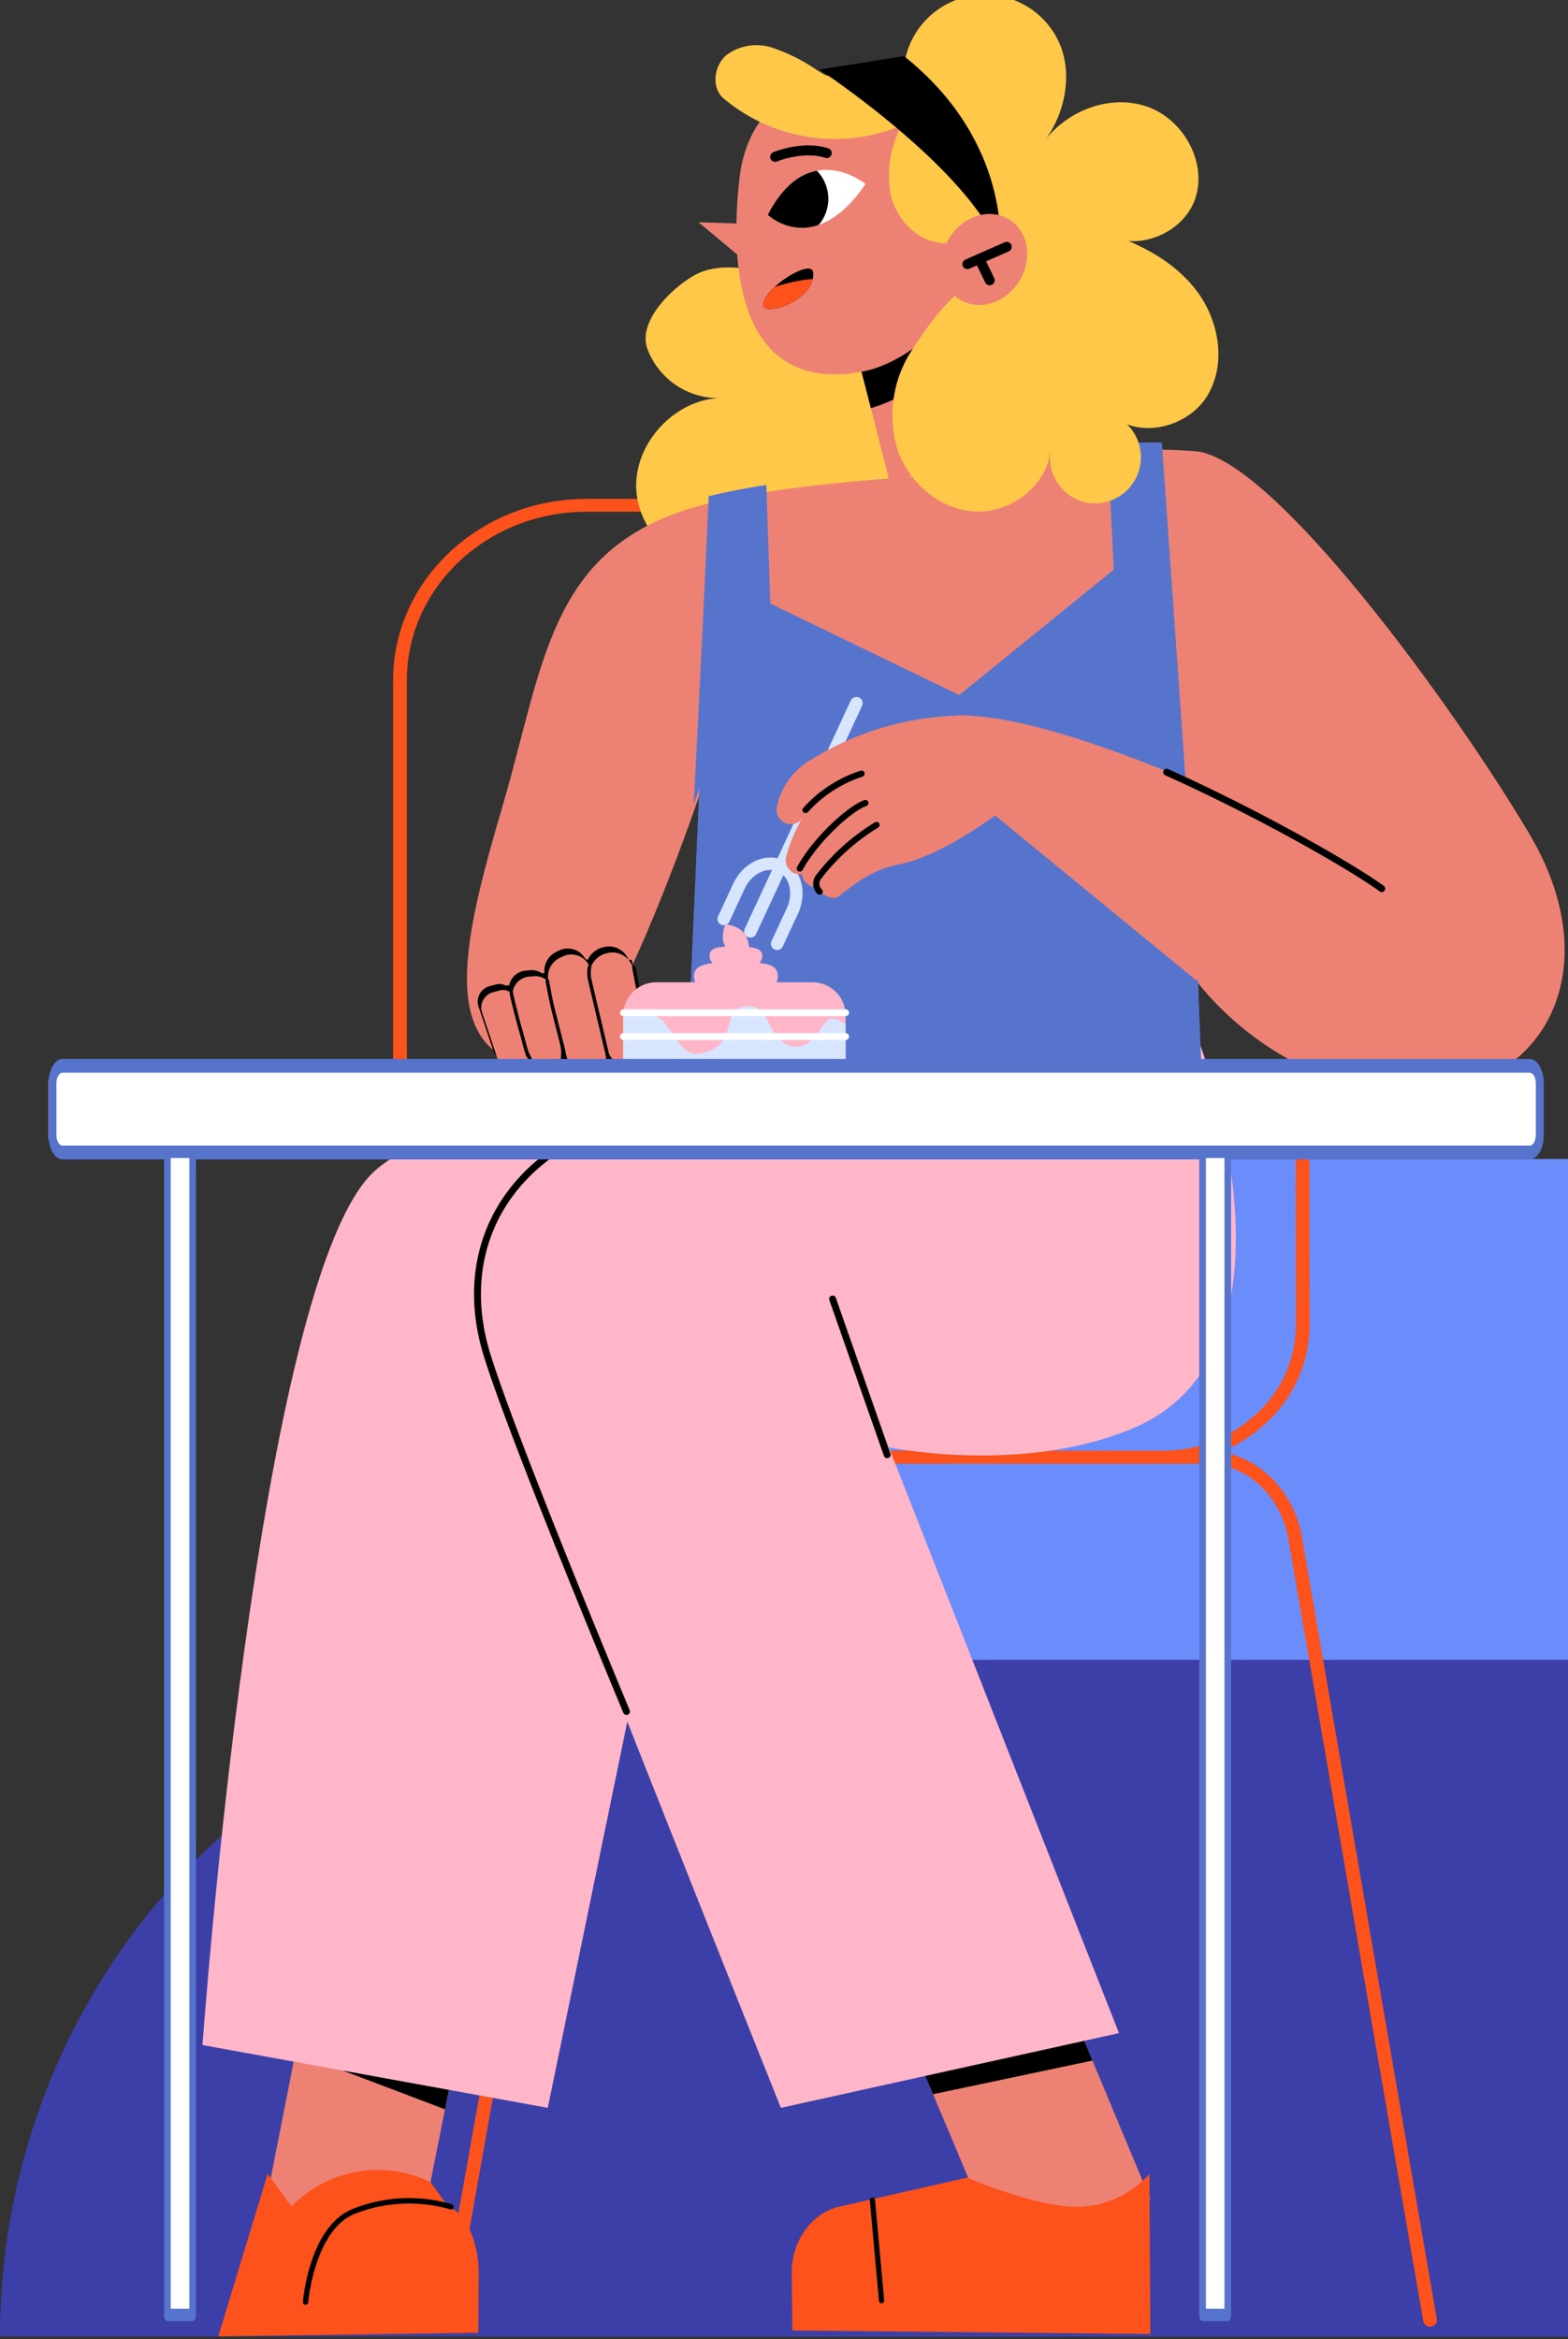 <svg xmlns="http://www.w3.org/2000/svg" xmlns:xlink="http://www.w3.org/1999/xlink" width="228" height="340" viewBox="0 0 228 340">
  <rect x="0" y="0" width="228" height="340" fill="#333333" stroke="none"/>
  <defs>
    <clipPath id="clip-path">
      <rect id="Rectangle_45229" data-name="Rectangle 45229" width="228" height="340" transform="translate(1105 925.602)" fill="#fff" stroke="#707070" stroke-width="1"/>
    </clipPath>
    <clipPath id="clip-path-2">
      <rect id="Rectangle_45357" data-name="Rectangle 45357" width="236.51" height="340.366" fill="none"/>
    </clipPath>
    <clipPath id="clip-path-3">
      <path id="Path_184567" data-name="Path 184567" d="M120.639,31.985s6.717,6.455,14.223-4.493a10.062,10.062,0,0,0-5.735-2.047c-2.674,0-5.842,1.4-8.488,6.54" fill="none"/>
    </clipPath>
    <clipPath id="clip-path-5">
      <path id="Path_184573" data-name="Path 184573" d="M119.965,44.978c-.254,1.973,7.665-.466,7.274-4.635-.036-.387-.305-.555-.72-.555-1.788,0-6.285,3.112-6.554,5.19" fill="none"/>
    </clipPath>
  </defs>
  <g id="_25" data-name="25" transform="translate(-1105 -925.602)" clip-path="url(#clip-path)">
    <g id="Group_174858" data-name="Group 174858" transform="translate(1105 926)">
      <g id="Group_174845" data-name="Group 174845" transform="translate(0 168.08)">
        <rect id="Rectangle_45224" data-name="Rectangle 45224" width="172.683" height="171.135" transform="translate(69.693)" fill="#6b8dfc"/>
        <path id="Rectangle_45225" data-name="Rectangle 45225" d="M98.344,0H242.376a0,0,0,0,1,0,0V98.344a0,0,0,0,1,0,0H0a0,0,0,0,1,0,0v0A98.344,98.344,0,0,1,98.344,0Z" transform="translate(0 72.79)" fill="#3c3fa7"/>
      </g>
      <g id="Group_175197" data-name="Group 175197" transform="translate(-9 -1.151)">
        <g id="Group_175188" data-name="Group 175188">
          <g id="Group_175187" data-name="Group 175187" clip-path="url(#clip-path-2)">
            <path id="Path_184520" data-name="Path 184520" d="M216.941,338.944a.983.983,0,0,1-.986-.788l-19.61-113.642c-1.1-6.367-6.082-10.988-11.85-10.988H141.444a.939.939,0,1,1,0-1.874h43.051c6.755,0,12.569,5.284,13.825,12.564l19.609,113.642a.945.945,0,0,1-.827,1.074,1.112,1.112,0,0,1-.161.012" fill="#fd521b"/>
            <path id="Path_184521" data-name="Path 184521" d="M177.836,213.524H87.6c-11.821,0-21.439-6.223-21.439-13.872V99.615c0-14.527,12.617-26.345,28.126-26.345h76.876c15.485,0,28.1,11.8,28.125,26.305l.153,93.678a19.482,19.482,0,0,1-6.317,14.332,22.222,22.222,0,0,1-15.292,5.939M94.291,75.143c-14.406,0-26.126,10.978-26.126,24.472V199.652c0,6.617,8.72,12,19.439,12h90.232a20.165,20.165,0,0,0,13.877-5.39,17.677,17.677,0,0,0,5.732-13.005l-.153-93.678c-.021-13.474-11.741-24.435-26.125-24.435Z" fill="#fd521b"/>
            <path id="Path_184522" data-name="Path 184522" d="M51.122,339.152a1.04,1.04,0,0,1-.166-.013.945.945,0,0,1-.821-1.078L70.752,222.375c1.272-6.223,7.084-10.723,13.824-10.723h69.24a.939.939,0,1,1,0,1.873H84.576a11.907,11.907,0,0,0-11.855,9.181L52.107,338.37a.983.983,0,0,1-.985.782" fill="#fd521b"/>
            <path id="Path_184523" data-name="Path 184523" d="M73.864,339.152a1.04,1.04,0,0,1-.166-.013.944.944,0,0,1-.821-1.078L93.494,222.375c1.272-6.223,7.084-10.723,13.824-10.723h43.051a.939.939,0,1,1,0,1.873H107.318a11.909,11.909,0,0,0-11.856,9.181L74.849,338.37a.983.983,0,0,1-.985.782" fill="#fd521b"/>
            <path id="Path_184524" data-name="Path 184524" d="M111.009,40.277c-3.058,1.185-9.42,6.656-7.9,11.113A11.015,11.015,0,0,0,114.063,58.6c-6.857.036-12.971,6.585-12.537,13.427S108.854,84.6,115.66,83.766l14.693-1.795a19.429,19.429,0,0,0,16.4-16.131,19.43,19.43,0,0,0-11.378-19.991c-5.328-2.238-17.647-8.176-24.365-5.572" fill="#ffc849"/>
            <path id="Path_184525" data-name="Path 184525" d="M146.678,69.814s-23.612.88-36.657,4.658C88.88,80.6,88.172,97.069,82.076,117.915c-5.869,20.068-10.514,38.176,8.119,38.176,7.059,0,20.5-39.728,20.5-39.728l-1.8,40.362,74.733-1.449-.464-11.711s13.1,18.031,35.133,15.654C234.247,157.5,242.538,140.8,231.4,122s-37.395-54.773-48.584-55.657c-17.289-1.365-36.14,3.473-36.14,3.473" fill="#ed8274"/>
            <path id="Path_184526" data-name="Path 184526" d="M102.35,151.233l-1.78-10.38a3.08,3.08,0,0,0-3.762-2.434,3.3,3.3,0,0,0-2.56,3.949l2.53,10.2a2.733,2.733,0,0,0,3.479,1.9,2.917,2.917,0,0,0,2.093-3.238"/>
            <path id="Path_184527" data-name="Path 184527" d="M91.075,154.723l-2.853-12.246a3.044,3.044,0,0,1,1.687-3.372l.266-.13a2.9,2.9,0,0,1,4.2,1.87l2.588,12.377a3.076,3.076,0,0,1-2.155,3.492,2.868,2.868,0,0,1-3.734-1.991"/>
            <path id="Path_184528" data-name="Path 184528" d="M88.792,155.156h0a2.654,2.654,0,0,0,1.728-3.009l-1.59-8.223a2.654,2.654,0,0,0-2.831-2.14l-.674.057a2.654,2.654,0,0,0-2.333,3.354l2.266,8.166a2.653,2.653,0,0,0,3.434,1.8"/>
            <path id="Path_184529" data-name="Path 184529" d="M83.761,154.5h0a2.3,2.3,0,0,0,1.223-2.436L83.537,145.3a1.981,1.981,0,0,0-2.551-1.41l-.743.2a2.32,2.32,0,0,0-1.7,2.852l2.19,6.556a2.066,2.066,0,0,0,3.027.993"/>
            <path id="Path_184530" data-name="Path 184530" d="M94.264,140.177l.014,0a.255.255,0,0,1,.179.313,4.591,4.591,0,0,0,.039,1.814l2.555,10.829a4.369,4.369,0,0,1-.585,3.046,2.866,2.866,0,0,1-2.059,1.113c-3.34.406-4.168-4.274-4.216-4.567L88.567,146.3c-.122-.484-.661-3.144-.752-3.836a.255.255,0,1,1,.506-.066c.089.68.621,3.3.74,3.777l1.627,6.442,0,.024c.007.046.712,4.508,3.653,4.15a2.371,2.371,0,0,0,1.709-.909,3.9,3.9,0,0,0,.5-2.639L94,142.427a5.036,5.036,0,0,1-.035-2.067.255.255,0,0,1,.3-.183"/>
            <path id="Path_184531" data-name="Path 184531" d="M82.886,143.956a.256.256,0,0,1,.2.216c.088.672,1.112,4.612,1.311,5.263.186.609.715,2.621.737,2.706.01.037,1.039,3.77,3.463,3.136a1.949,1.949,0,0,0,1.463-1.863,4.943,4.943,0,0,0-.09-1.558.255.255,0,0,1,.495-.123c.291,1.163.3,3.505-1.739,4.038-2.332.609-3.692-2.022-4.085-3.5,0-.022-.549-2.089-.732-2.689s-1.233-4.612-1.329-5.344a.255.255,0,0,1,.22-.286.248.248,0,0,1,.086,0"/>
            <path id="Path_184532" data-name="Path 184532" d="M100.7,140.255a.255.255,0,0,1,.2.2c.013.066,1.3,6.639,1.8,9.319.525,2.825-.368,4.756-2.45,5.3a3.265,3.265,0,0,1-3.67-1.771.255.255,0,0,1,.461-.219,2.711,2.711,0,0,0,3.08,1.5c1.816-.474,2.554-2.148,2.077-4.713-.5-2.677-1.783-9.248-1.8-9.315a.255.255,0,0,1,.2-.3.25.25,0,0,1,.1,0"/>
            <path id="Path_184533" data-name="Path 184533" d="M102.866,152.106l-1.78-10.38a3.08,3.08,0,0,0-3.762-2.434,3.3,3.3,0,0,0-2.56,3.949l2.53,10.2a2.733,2.733,0,0,0,3.479,1.9,2.917,2.917,0,0,0,2.093-3.238" fill="#ed8274"/>
            <path id="Path_184534" data-name="Path 184534" d="M91.591,155.6,88.738,143.35a3.044,3.044,0,0,1,1.687-3.372l.266-.13a2.9,2.9,0,0,1,4.2,1.87l2.588,12.376a3.077,3.077,0,0,1-2.155,3.493,2.868,2.868,0,0,1-3.734-1.991" fill="#ed8274"/>
            <path id="Path_184535" data-name="Path 184535" d="M89.308,156.029h0a2.654,2.654,0,0,0,1.728-3.009l-1.59-8.223a2.654,2.654,0,0,0-2.831-2.14l-.674.057a2.654,2.654,0,0,0-2.333,3.354l2.266,8.166a2.653,2.653,0,0,0,3.434,1.8" fill="#ed8274"/>
            <path id="Path_184536" data-name="Path 184536" d="M84.277,155.371h0a2.3,2.3,0,0,0,1.223-2.436l-1.447-6.758a1.981,1.981,0,0,0-2.551-1.41l-.743.2a2.32,2.32,0,0,0-1.7,2.852l2.19,6.556a2.066,2.066,0,0,0,3.027.993" fill="#ed8274"/>
            <path id="Path_184537" data-name="Path 184537" d="M94.78,141.05l.014,0a.255.255,0,0,1,.179.313,4.591,4.591,0,0,0,.039,1.814l2.555,10.829a4.369,4.369,0,0,1-.585,3.046,2.866,2.866,0,0,1-2.059,1.113c-3.34.406-4.168-4.274-4.216-4.567l-1.624-6.431c-.122-.484-.661-3.144-.752-3.836a.255.255,0,1,1,.506-.066c.089.68.621,3.3.74,3.777l1.627,6.442,0,.024c.007.046.712,4.508,3.653,4.15a2.367,2.367,0,0,0,1.709-.909,3.9,3.9,0,0,0,.5-2.639L94.516,143.3a5.036,5.036,0,0,1-.035-2.067.255.255,0,0,1,.3-.183"/>
            <path id="Path_184538" data-name="Path 184538" d="M83.4,144.829a.256.256,0,0,1,.2.216c.088.672,1.112,4.612,1.311,5.263.186.609.715,2.621.737,2.707.01.036,1.039,3.769,3.463,3.135a1.949,1.949,0,0,0,1.463-1.863,4.943,4.943,0,0,0-.09-1.558.255.255,0,0,1,.5-.123c.291,1.163.3,3.5-1.739,4.038-2.332.609-3.692-2.022-4.085-3.5,0-.022-.549-2.089-.732-2.689s-1.233-4.612-1.329-5.344a.255.255,0,0,1,.22-.286.248.248,0,0,1,.086,0"/>
            <path id="Path_184539" data-name="Path 184539" d="M101.213,141.128a.255.255,0,0,1,.2.2c.013.066,1.3,6.639,1.8,9.319.525,2.825-.368,4.756-2.45,5.3a3.265,3.265,0,0,1-3.67-1.771.255.255,0,0,1,.461-.219,2.711,2.711,0,0,0,3.08,1.5c1.816-.474,2.554-2.148,2.077-4.713-.5-2.677-1.783-9.248-1.8-9.315a.255.255,0,0,1,.2-.3.25.25,0,0,1,.1,0"/>
            <path id="Path_184540" data-name="Path 184540" d="M76.048,295.6,70.4,323.943l-22.827-2.558,6.754-34.3Z" fill="#ed8274"/>
            <path id="Path_184541" data-name="Path 184541" d="M51.954,299.117l21.75,8.24L76.048,295.6l-21.725-8.517Z"/>
            <path id="Path_184542" data-name="Path 184542" d="M163.277,289.331l13,31.124-22.893,5.414-13.409-31.89Z" fill="#ed8274"/>
            <path id="Path_184543" data-name="Path 184543" d="M144.674,305.165l23.173-4.889-4.57-10.945-23.306,4.648Z"/>
            <path id="Path_184544" data-name="Path 184544" d="M176.134,316.761l.139,23.264-52.06-.518-.087-8.343c-.048-4.639,2.9-8.744,6.929-9.659l18.61-4.221s11.128,4.88,17.223,4.184a14.41,14.41,0,0,0,9.246-4.707" fill="#fd521b"/>
            <path id="Path_184545" data-name="Path 184545" d="M137.189,335.559a.38.38,0,0,1-.378-.346l-1.332-14.623a.381.381,0,0,1,.344-.413.385.385,0,0,1,.413.345l1.332,14.623a.38.38,0,0,1-.344.412l-.035,0"/>
            <path id="Path_184546" data-name="Path 184546" d="M47.927,316.712l-7.189,23.654,37.812-.526.055-8.483c.031-4.717-1.844-8.892-4.41-9.821l-2.6-3.6a17.482,17.482,0,0,0-20.21,3.56Z" fill="#fd521b"/>
            <path id="Path_184547" data-name="Path 184547" d="M103.723,233.991,88.651,307.146l-50.208-9.128S46.451,186.258,63.5,170.946c13.721-12.323,56.2-5.42,56.2-5.42Z" fill="#ffb6c8"/>
            <path id="Path_184548" data-name="Path 184548" d="M183.548,152.72s16.629,44.587-9.884,55.682c-16.128,6.749-35.419,2.735-35.419,2.735l33.466,85.149-49.165,10.86S83.873,210.7,79.85,197.789c-6.081-19.514,7.848-37.243,36.331-35.739Z" fill="#ffb6c8"/>
            <path id="Path_184549" data-name="Path 184549" d="M133.619,52.235l4.7,18.371,19.027-3.5-6.342-24.386Z" fill="#ed8274"/>
            <path id="Path_184550" data-name="Path 184550" d="M152.136,47.067l-1.13-4.345-17.387,9.513,2.008,7.845c8.064-2.351,13.871-9.266,16.509-13.013"/>
            <path id="Path_184551" data-name="Path 184551" d="M177.946,65.07c-2.1-.036-5.834.03-7.892.125l.888,18.374-22.464,18.217-27.463-13.3-.591-17.252c-2.948.464-5.8,1.01-8.369,1.65-.374,8.3-1.388,30.431-2.205,44.853.536-1.515.843-2.42.843-2.42l-1.8,40.362,74.8.166-.528-13.327s.09.122.247.323Z" fill="#5774cd"/>
            <path id="Path_184552" data-name="Path 184552" d="M182.952,143.268,153.7,119.281s-7.907,5.977-14.062,7.144c-4.409.835-7.229,3.6-8.851,4.731-.6.417-2.068-.306-2.6-.8a1.553,1.553,0,0,1-.159-2.121c1.9-2.348,6.256-7.588,8.113-8.531,2.408-1.223,3.894-13.66,10.109-14.732,13.818-2.384,53.227,16.555,60.155,21.648Z" fill="#ed8274"/>
            <path id="Path_184553" data-name="Path 184553" d="M118.115,137.043a.906.906,0,0,1-.821-1.288l15.426-33.192a.906.906,0,0,1,1.642.765l-15.425,33.191a.907.907,0,0,1-.822.524" fill="#d7e5ff"/>
            <path id="Path_184554" data-name="Path 184554" d="M122,138.847a.906.906,0,0,1-.821-1.288l2.209-4.752c1.007-2.167.453-4.569-1.234-5.353s-3.881.339-4.889,2.508l-2.209,4.752a.905.905,0,1,1-1.642-.762l2.208-4.753c1.43-3.074,4.7-4.59,7.295-3.388s3.541,4.687,2.113,7.76l-2.208,4.752a.907.907,0,0,1-.822.524" fill="#d7e5ff"/>
            <path id="Path_184555" data-name="Path 184555" d="M126.695,129.446h0a2.084,2.084,0,0,1-.97-2.5c.823-2.464,2.786-7.014,6.646-9.549,5.475-3.6,8.955-1.97,8.955-1.97L129.241,129a2.076,2.076,0,0,1-2.546.442" fill="#ed8274"/>
            <path id="Path_184556" data-name="Path 184556" d="M135.5,10.728s-17.131-.082-18.968,15.9,1.374,31.009,17.567,28.2c10.807-1.873,19.634-16.527,19.634-16.527l-2.38-12.2Z" fill="#ed8274"/>
            <path id="Path_184557" data-name="Path 184557" d="M134.862,27.492s-8.382-6.842-14.224,4.493c0,0,6.718,6.456,14.224-4.493" fill="#fff"/>
            <path id="Path_184558" data-name="Path 184558" d="M124.414,127.654h0a2.083,2.083,0,0,1-1.092-2.444c.7-2.5,2.436-7.143,6.165-9.866,5.292-3.862,8.847-2.41,8.847-2.41l-11.4,14.153a2.077,2.077,0,0,1-2.522.567" fill="#ed8274"/>
            <path id="Path_184559" data-name="Path 184559" d="M122.691,120.093h0a2.109,2.109,0,0,1-.735-1.993,10.348,10.348,0,0,1,5.16-7.022,42.488,42.488,0,0,1,22.357-6.308c7.014,0-12.668,6.942-16.924,9.194a22.16,22.16,0,0,0-6.936,5.809,2.05,2.05,0,0,1-2.922.32" fill="#ed8274"/>
            <path id="Path_184560" data-name="Path 184560" d="M119.966,44.978c.331-2.56,7.082-6.69,7.274-4.635.39,4.169-7.529,6.608-7.274,4.635"/>
            <path id="Path_184561" data-name="Path 184561" d="M117.716,33.295l-7.15-.239,6.9,5.753Z" fill="#ed8274"/>
            <path id="Path_184562" data-name="Path 184562" d="M152.727,29.627c.434,3.534-3.2,6.721-6.753,6.455s-6.49-3.3-7.388-6.749a15.112,15.112,0,0,1,1.524-10.341,25.129,25.129,0,0,1-25.91-3.943c-1.78-1.541-1.406-4.668.356-6.229a7.292,7.292,0,0,1,6.681-1.151,26.042,26.042,0,0,1,6.315,3.114,16,16,0,0,0,6.525,2.549c9.825.893,17.813,9.483,18.65,16.3" fill="#ffc849"/>
            <path id="Path_184563" data-name="Path 184563" d="M140.409,10.721a11.854,11.854,0,0,1,22.363-4.267c2.31,4.534,1.263,10.538-1.836,14.72,3.381-4.456,9.627-6.763,14.9-4.908s8.763,8.146,6.934,13.432-9.158,7.974-13.662,4.656c5.25,1.6,10.414,4.185,13.776,8.521s4.511,10.694,1.676,15.392-10.13,6.425-14.1,2.641A6.705,6.705,0,0,1,166.915,73.8a6.655,6.655,0,0,1-5.169-7.474c-.6,5.1-5.773,9.013-10.9,8.781s-9.71-4.143-11.347-9.008a17.292,17.292,0,0,1,2.266-14.7c2.814-4.293,5.791-8.348,10.329-10.643,2.377-2.872,1.537-5.61.669-9.235s-.335-7.1-3.755-8.589c-5.163-2.241-9-7.944-8.6-12.209" fill="#ffc849"/>
            <path id="Path_184564" data-name="Path 184564" d="M154.39,37.1S156.256,21.5,140.449,8.909l-12.29,1.957S149.834,25.155,154.39,37.1"/>
            <path id="Path_184565" data-name="Path 184565" d="M138,212.706a.5.5,0,0,1-.472-.335l-7.935-22.637a.5.5,0,0,1,.944-.33l7.935,22.638a.5.5,0,0,1-.307.636.473.473,0,0,1-.165.028"/>
          </g>
        </g>
        <g id="Group_175190" data-name="Group 175190">
          <g id="Group_175189" data-name="Group 175189" clip-path="url(#clip-path-3)">
            <path id="Path_184566" data-name="Path 184566" d="M117.716,29.66a5.863,5.863,0,1,0,5.863-5.863,5.863,5.863,0,0,0-5.863,5.863"/>
          </g>
        </g>
        <g id="Group_175192" data-name="Group 175192">
          <g id="Group_175191" data-name="Group 175191" clip-path="url(#clip-path-2)">
            <path id="Path_184568" data-name="Path 184568" d="M147.82,34.3c2.475-2.835,6.414-3.267,8.8-.964s2.31,6.467-.165,9.3-6.414,3.267-8.8.965-2.31-6.468.165-9.3" fill="#ed8274"/>
            <path id="Path_184569" data-name="Path 184569" d="M149.666,39.873a.725.725,0,0,1-.293-1.388l5.726-2.521a.725.725,0,0,1,.584,1.328l-5.726,2.52a.734.734,0,0,1-.291.061"/>
            <path id="Path_184570" data-name="Path 184570" d="M152.912,42.223a.723.723,0,0,1-.653-.409l-1.331-2.751a.725.725,0,0,1,1.305-.631l1.331,2.751a.724.724,0,0,1-.652,1.04"/>
            <path id="Path_184571" data-name="Path 184571" d="M121.709,24.281a.725.725,0,0,1-.282-1.393c.172-.072,4.269-1.766,8.008-.576a.725.725,0,1,1-.44,1.382c-3.219-1.026-6.969.515-7.007.53a.707.707,0,0,1-.279.057"/>
          </g>
        </g>
        <g id="Group_175194" data-name="Group 175194">
          <g id="Group_175193" data-name="Group 175193" clip-path="url(#clip-path-5)">
            <path id="Path_184572" data-name="Path 184572" d="M119.547,43.235S125.86,40.5,130.126,41.5s-6.519,6.685-6.519,6.685l-4.06-.512Z" fill="#fd521b"/>
          </g>
        </g>
        <g id="Group_175196" data-name="Group 175196">
          <g id="Group_175195" data-name="Group 175195" clip-path="url(#clip-path-2)">
            <path id="Path_184574" data-name="Path 184574" d="M146.84,104.972l-15.042,5.5.853,10.99,16.3-3.412Z" fill="#ed8274"/>
            <path id="Path_184575" data-name="Path 184575" d="M100.1,250.037a.5.5,0,0,1-.461-.308c-.163-.388-16.286-39.009-20.27-51.791-2.81-9.015-1.474-17.689,3.761-24.423,6.6-8.493,18.339-12.743,33.074-11.963a.5.5,0,0,1,.473.525.5.5,0,0,1-.526.473c-14.4-.758-25.838,3.352-32.232,11.578-5.028,6.469-6.3,14.819-3.595,23.514,3.97,12.736,20.075,51.314,20.237,51.7a.5.5,0,0,1-.268.653.508.508,0,0,1-.193.039"/>
            <path id="Path_184576" data-name="Path 184576" d="M209.922,130.433a.5.5,0,0,1-.3-.1c-4.126-3.034-17.607-10.792-31.19-16.883a.5.5,0,0,1,.409-.913c13.645,6.12,27.212,13.931,31.374,16.99a.5.5,0,0,1-.3.9"/>
            <path id="Path_184577" data-name="Path 184577" d="M128.184,130.808a.456.456,0,0,1-.307-.119,2.036,2.036,0,0,1-.219-2.719,31.177,31.177,0,0,1,8.585-7.7.453.453,0,0,1,.41.808,30.011,30.011,0,0,0-8.26,7.425,1.14,1.14,0,0,0,.1,1.523.453.453,0,0,1-.307.786"/>
            <path id="Path_184578" data-name="Path 184578" d="M125.3,127.45a.463.463,0,0,1-.215-.054.453.453,0,0,1-.183-.614c2.22-4.118,7.319-8.87,9.782-9.727a.453.453,0,0,1,.3.856c-2.294.8-7.207,5.451-9.282,9.3a.453.453,0,0,1-.4.238"/>
            <path id="Path_184579" data-name="Path 184579" d="M126.137,118.947a.447.447,0,0,1-.295-.11.453.453,0,0,1-.049-.638,19.027,19.027,0,0,1,8.35-5.418.453.453,0,1,1,.238.874,18.429,18.429,0,0,0-7.9,5.135.454.454,0,0,1-.343.157"/>
            <path id="Path_184580" data-name="Path 184580" d="M117.315,139.821c-.8.48-2.077-.189-2.864-1.493s.016-3.229.016-3.229,2.078.188,2.864,1.492.779,2.75-.016,3.23" fill="#ffb6c8"/>
            <path id="Path_184581" data-name="Path 184581" d="M119.844,139.68c0,1.291-1.716,2.338-3.833,2.338s-3.833-1.047-3.833-2.338,1.493-1.345,3.61-1.345,4.056.054,4.056,1.345" fill="#ffb6c8"/>
            <path id="Path_184582" data-name="Path 184582" d="M122.109,142.645c0,2.054-2.73,3.719-6.1,3.719s-6.1-1.665-6.1-3.719,2.924-1.984,6.292-1.984,5.9-.07,5.9,1.984" fill="#ffb6c8"/>
            <path id="Path_184583" data-name="Path 184583" d="M104.43,143.538h22.716a4.812,4.812,0,0,1,4.812,4.812v7.5H99.618v-7.5a4.811,4.811,0,0,1,4.812-4.812" fill="#ffb6c8"/>
            <path id="Path_184584" data-name="Path 184584" d="M131.958,149.639c-.917-.6-1.808-1.007-2.3-.773-1.309.619-2.46,4.929-5.87,3.854s-2.66-6.083-6.323-5.7-1.256,4.678-5.015,6.353-4.3-.628-6.6-3.682c-1.617-2.144-4.57-2-6.188-1.731-.011.13-.039.254-.039.387v7.5h32.339Z" fill="#d7e5ff"/>
            <path id="Path_184585" data-name="Path 184585" d="M131.958,148.462h-32.3a.5.5,0,0,1,0-1h32.3a.5.5,0,0,1,0,1" fill="#fff"/>
            <path id="Path_184586" data-name="Path 184586" d="M131.958,151.926h-32.3a.5.5,0,0,1,0-1h32.3a.5.5,0,0,1,0,1" fill="#fff"/>
            <path id="Path_184587" data-name="Path 184587" d="M53.428,335.773H53.4a.387.387,0,0,1-.354-.417c.038-.455.983-11.164,7.391-13.572a21.874,21.874,0,0,1,14.273-.612.386.386,0,0,1-.265.726,21.522,21.522,0,0,0-13.736.61c-5.949,2.235-6.883,12.805-6.892,12.911a.387.387,0,0,1-.385.355"/>
            <path id="Path_184588" data-name="Path 184588" d="M215.05,168.285H3a2.466,2.466,0,0,1-2.378-2.547V158.23A2.466,2.466,0,0,1,3,155.683H215.05a2.466,2.466,0,0,1,2.378,2.547v7.508a2.466,2.466,0,0,1-2.378,2.547" transform="translate(15.427)" fill="#fff"/>
            <path id="Path_184589" data-name="Path 184589" d="M215.378,169.285H2.05c-1.131,0-2.05-1.591-2.05-3.547V158.23c0-1.956.919-3.547,2.05-3.547H215.378c1.13,0,2.049,1.591,2.049,3.547v7.508c0,1.956-.919,3.547-2.049,3.547M2.05,156.683c-.493,0-.894.694-.894,1.547v7.508c0,.852.4,1.547.894,1.547H215.378c.493,0,.893-.7.893-1.547V158.23c0-.853-.4-1.547-.893-1.547Z" transform="translate(16.048)" fill="#5774cd"/>
            <rect id="Rectangle_45359" data-name="Rectangle 45359" width="3.666" height="169.067" transform="translate(33.342 168.185)" fill="#fff"/>
            <path id="Path_184590" data-name="Path 184590" d="M37.008,338.153H33.343c-.267,0-.483-.4-.483-.9V168.185c0-.5.216-.9.483-.9h3.665c.267,0,.483.4.483.9V337.252c0,.5-.216.9-.483.9m-3.183-1.8h2.7V169.084h-2.7Z" fill="#5774cd"/>
            <rect id="Rectangle_45360" data-name="Rectangle 45360" width="3.666" height="169.067" transform="translate(183.864 168.185)" fill="#fff"/>
            <path id="Path_184591" data-name="Path 184591" d="M187.53,338.153h-3.666c-.266,0-.482-.4-.482-.9V168.185c0-.5.216-.9.482-.9h3.666c.266,0,.482.4.482.9V337.252c0,.5-.216.9-.482.9m-3.183-1.8h2.7V169.084h-2.7Z" fill="#5774cd"/>
          </g>
        </g>
      </g>
    </g>
  </g>
</svg>
